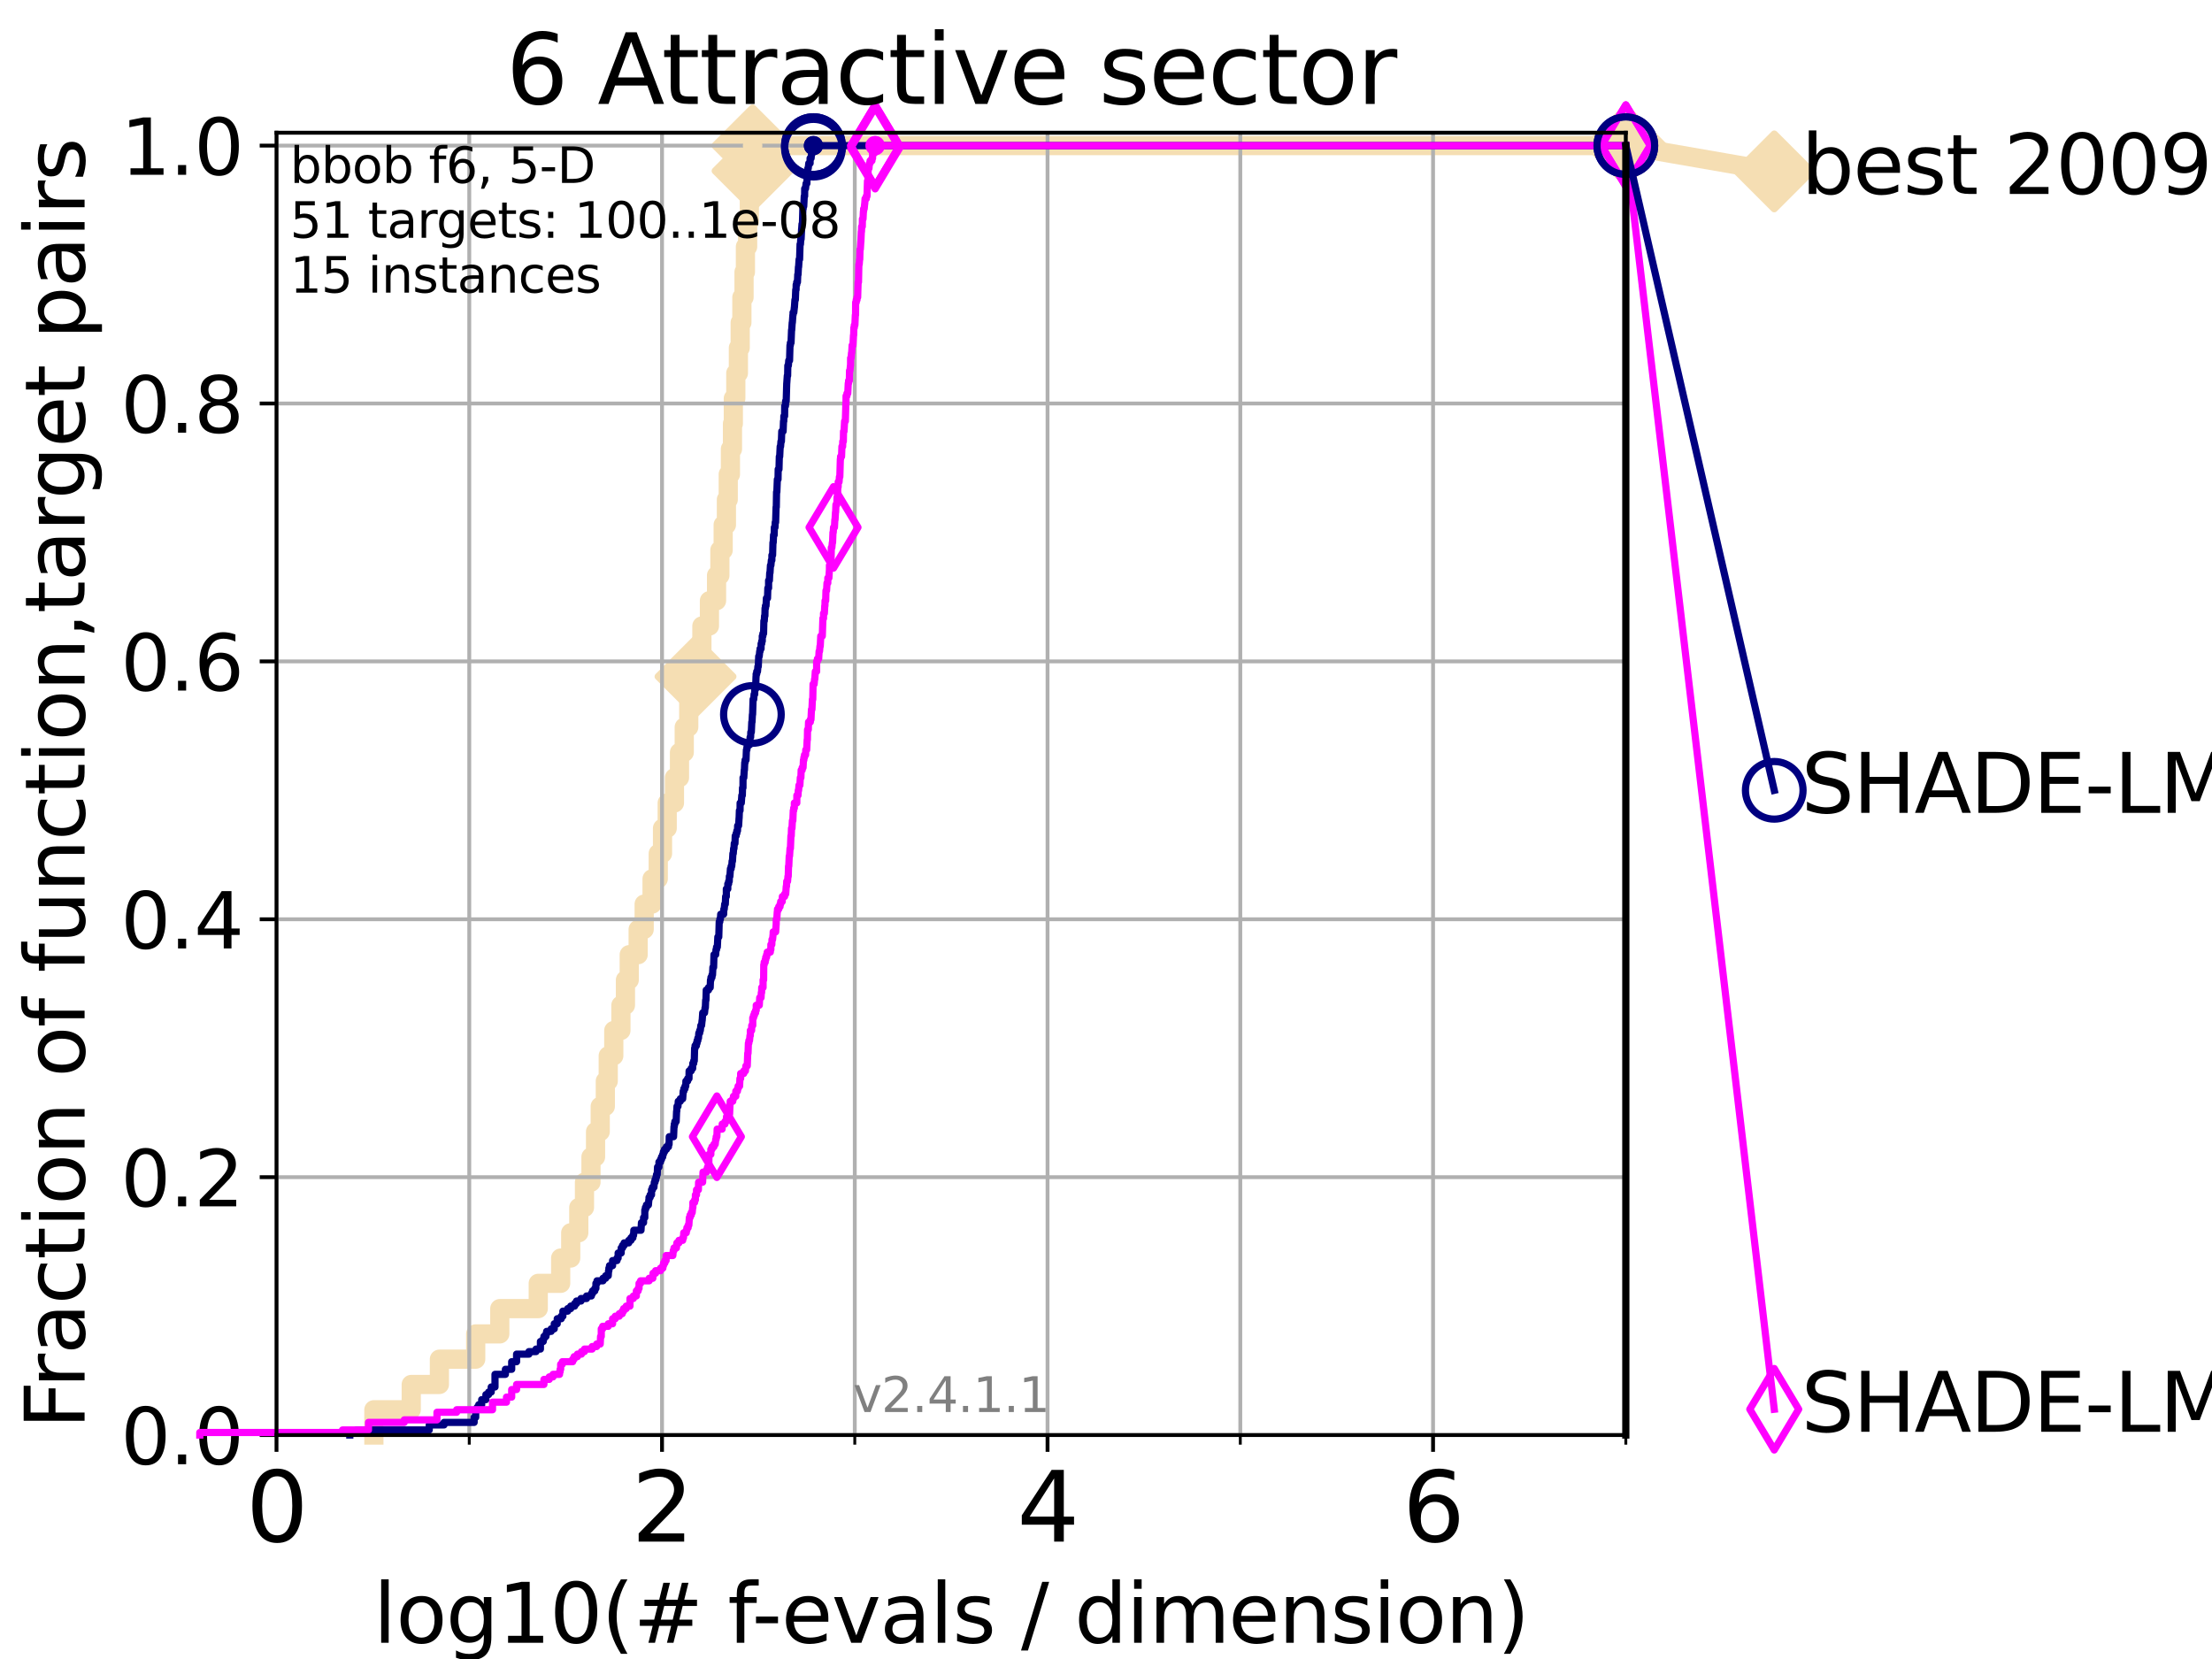 <?xml version="1.0" encoding="utf-8" standalone="no"?>
<!DOCTYPE svg PUBLIC "-//W3C//DTD SVG 1.1//EN"
  "http://www.w3.org/Graphics/SVG/1.1/DTD/svg11.dtd">
<svg height="345.6pt" version="1.1" viewBox="0 0 460.8 345.6" width="460.8pt" xmlns="http://www.w3.org/2000/svg" xmlns:xlink="http://www.w3.org/1999/xlink">
 <defs>
  <style type="text/css">*{stroke-linecap:butt;stroke-linejoin:round;}</style>
 </defs>
 <g id="figure_1">
  <g id="patch_1">
   <path d="M 0 345.6 
L 460.8 345.6 
L 460.8 0 
L 0 0 
z
" style="fill:#ffffff;"/>
  </g>
  <g id="axes_1">
   <g id="patch_2">
    <path d="M 57.6 298.944 
L 338.688 298.944 
L 338.688 27.648 
L 57.6 27.648 
z
" style="fill:#ffffff;"/>
   </g>
   <g id="line2d_1">
    <path d="M 77.885 298.944 
L 77.885 293.677 
L 85.667 293.677 
L 85.667 288.41 
L 91.535 288.41 
L 91.535 283.143 
L 99.098 283.143 
L 99.098 277.877 
L 104.115 277.877 
L 104.115 272.61 
L 112.128 272.61 
L 112.128 267.343 
L 116.798 267.343 
L 116.798 262.076 
L 118.891 262.076 
L 118.891 256.809 
L 120.572 256.809 
L 120.572 251.542 
L 121.756 251.542 
L 121.756 246.275 
L 123.111 246.275 
L 123.111 241.009 
L 124.063 241.009 
L 124.063 235.742 
L 125.038 235.742 
L 125.038 230.475 
L 126.1 230.475 
L 126.1 225.208 
L 126.707 225.208 
L 126.707 219.941 
L 127.861 219.941 
L 127.861 214.674 
L 129.348 214.674 
L 129.348 209.407 
L 130.291 209.407 
L 130.291 204.141 
L 131.082 204.141 
L 131.082 198.874 
L 132.94 198.874 
L 132.94 193.607 
L 134.193 193.607 
L 134.193 188.34 
L 135.839 188.34 
L 135.839 183.073 
L 137.126 183.073 
L 137.126 177.806 
L 138.015 177.806 
L 138.015 172.539 
L 138.993 172.539 
L 138.993 167.272 
L 140.499 167.272 
L 140.499 162.006 
L 141.549 162.006 
L 141.549 156.739 
L 142.54 156.739 
L 142.54 151.472 
L 143.477 151.472 
L 143.477 146.205 
L 143.928 146.205 
L 143.928 140.938 
L 144.889 140.938 
L 144.889 135.671 
L 146.216 135.671 
L 146.216 130.404 
L 147.789 130.404 
L 147.789 125.138 
L 149.269 125.138 
L 149.269 119.871 
L 149.964 119.871 
L 149.964 114.604 
L 150.649 114.604 
L 150.649 109.337 
L 151.325 109.337 
L 151.325 104.07 
L 151.708 104.07 
L 151.708 98.803 
L 152.161 98.803 
L 152.161 93.536 
L 152.587 93.536 
L 152.587 88.27 
L 152.767 88.27 
L 152.767 83.003 
L 153.28 83.003 
L 153.28 77.736 
L 153.82 77.736 
L 153.82 72.469 
L 154.195 72.469 
L 154.195 67.202 
L 154.547 67.202 
L 154.547 61.935 
L 154.998 61.935 
L 154.998 56.668 
L 155.284 56.668 
L 155.284 51.402 
L 155.742 51.402 
L 155.742 46.135 
L 156.102 46.135 
L 156.102 40.868 
L 156.455 40.868 
L 156.455 35.601 
L 156.777 35.601 
L 156.777 30.334 
L 338.688 30.334 
" style="fill:none;stroke:#f5deb3;stroke-linecap:square;stroke-width:4;"/>
   </g>
   <g id="line2d_2">
    <defs>
     <path d="M 0 7.778 
L 7.778 0 
L 0 -7.778 
L -7.778 0 
z
" id="mf8e8696e74" style="stroke:#f5deb3;stroke-linejoin:miter;stroke-width:1.5;"/>
    </defs>
    <g>
     <use style="fill:#f5deb3;stroke:#f5deb3;stroke-linejoin:miter;stroke-width:1.5;" x="144.889" xlink:href="#mf8e8696e74" y="140.938"/>
     <use style="fill:#f5deb3;stroke:#f5deb3;stroke-linejoin:miter;stroke-width:1.5;" x="156.777" xlink:href="#mf8e8696e74" y="35.601"/>
     <use style="fill:#f5deb3;stroke:#f5deb3;stroke-linejoin:miter;stroke-width:1.5;" x="156.777" xlink:href="#mf8e8696e74" y="30.334"/>
     <use style="fill:#f5deb3;stroke:#f5deb3;stroke-linejoin:miter;stroke-width:1.5;" x="156.777" xlink:href="#mf8e8696e74" y="30.334"/>
     <use style="fill:#f5deb3;stroke:#f5deb3;stroke-linejoin:miter;stroke-width:1.5;" x="338.688" xlink:href="#mf8e8696e74" y="30.334"/>
    </g>
   </g>
   <g id="line2d_3">
    <path style="fill:none;stroke:#f5deb3;stroke-linecap:square;stroke-width:4;"/>
    <g/>
   </g>
   <g id="line2d_4">
    <path d="M 338.688 30.334 
L 369.608 35.706 
" style="fill:none;stroke:#f5deb3;stroke-linecap:square;stroke-width:4;"/>
    <g>
     <use style="fill:#f5deb3;stroke:#f5deb3;stroke-linejoin:miter;stroke-width:1.5;" x="338.688" xlink:href="#mf8e8696e74" y="30.334"/>
     <use style="fill:#f5deb3;stroke:#f5deb3;stroke-linejoin:miter;stroke-width:1.5;" x="369.608" xlink:href="#mf8e8696e74" y="35.706"/>
    </g>
   </g>
   <g id="matplotlib.axis_1">
    <g id="xtick_1">
     <g id="line2d_5">
      <path clip-path="url(#p4aacc8739c)" d="M 57.6 298.944 
L 57.6 27.648 
" style="fill:none;stroke:#b0b0b0;stroke-linecap:square;stroke-width:0.8;"/>
     </g>
     <g id="line2d_6">
      <defs>
       <path d="M 0 0 
L 0 3.5 
" id="ma1e4c3a51d" style="stroke:#000000;stroke-width:0.8;"/>
      </defs>
      <g>
       <use style="stroke:#000000;stroke-width:0.8;" x="57.6" xlink:href="#ma1e4c3a51d" y="298.944"/>
      </g>
     </g>
     <g id="text_1">
      <!-- 0 -->
      <g transform="translate(51.237 321.141)scale(0.2 -0.2)">
       <defs>
        <path d="M 2034 4250 
Q 1547 4250 1301 3770 
Q 1056 3291 1056 2328 
Q 1056 1369 1301 889 
Q 1547 409 2034 409 
Q 2525 409 2770 889 
Q 3016 1369 3016 2328 
Q 3016 3291 2770 3770 
Q 2525 4250 2034 4250 
z
M 2034 4750 
Q 2819 4750 3233 4129 
Q 3647 3509 3647 2328 
Q 3647 1150 3233 529 
Q 2819 -91 2034 -91 
Q 1250 -91 836 529 
Q 422 1150 422 2328 
Q 422 3509 836 4129 
Q 1250 4750 2034 4750 
z
" id="DejaVuSans-30" transform="scale(0.016)"/>
       </defs>
       <use xlink:href="#DejaVuSans-30"/>
      </g>
     </g>
    </g>
    <g id="xtick_2">
     <g id="line2d_7">
      <path clip-path="url(#p4aacc8739c)" d="M 137.911 298.944 
L 137.911 27.648 
" style="fill:none;stroke:#b0b0b0;stroke-linecap:square;stroke-width:0.8;"/>
     </g>
     <g id="line2d_8">
      <g>
       <use style="stroke:#000000;stroke-width:0.8;" x="137.911" xlink:href="#ma1e4c3a51d" y="298.944"/>
      </g>
     </g>
     <g id="text_2">
      <!-- 2 -->
      <g transform="translate(131.548 321.141)scale(0.2 -0.2)">
       <defs>
        <path d="M 1228 531 
L 3431 531 
L 3431 0 
L 469 0 
L 469 531 
Q 828 903 1448 1529 
Q 2069 2156 2228 2338 
Q 2531 2678 2651 2914 
Q 2772 3150 2772 3378 
Q 2772 3750 2511 3984 
Q 2250 4219 1831 4219 
Q 1534 4219 1204 4116 
Q 875 4013 500 3803 
L 500 4441 
Q 881 4594 1212 4672 
Q 1544 4750 1819 4750 
Q 2544 4750 2975 4387 
Q 3406 4025 3406 3419 
Q 3406 3131 3298 2873 
Q 3191 2616 2906 2266 
Q 2828 2175 2409 1742 
Q 1991 1309 1228 531 
z
" id="DejaVuSans-32" transform="scale(0.016)"/>
       </defs>
       <use xlink:href="#DejaVuSans-32"/>
      </g>
     </g>
    </g>
    <g id="xtick_3">
     <g id="line2d_9">
      <path clip-path="url(#p4aacc8739c)" d="M 218.222 298.944 
L 218.222 27.648 
" style="fill:none;stroke:#b0b0b0;stroke-linecap:square;stroke-width:0.8;"/>
     </g>
     <g id="line2d_10">
      <g>
       <use style="stroke:#000000;stroke-width:0.8;" x="218.222" xlink:href="#ma1e4c3a51d" y="298.944"/>
      </g>
     </g>
     <g id="text_3">
      <!-- 4 -->
      <g transform="translate(211.859 321.141)scale(0.2 -0.2)">
       <defs>
        <path d="M 2419 4116 
L 825 1625 
L 2419 1625 
L 2419 4116 
z
M 2253 4666 
L 3047 4666 
L 3047 1625 
L 3713 1625 
L 3713 1100 
L 3047 1100 
L 3047 0 
L 2419 0 
L 2419 1100 
L 313 1100 
L 313 1709 
L 2253 4666 
z
" id="DejaVuSans-34" transform="scale(0.016)"/>
       </defs>
       <use xlink:href="#DejaVuSans-34"/>
      </g>
     </g>
    </g>
    <g id="xtick_4">
     <g id="line2d_11">
      <path clip-path="url(#p4aacc8739c)" d="M 298.533 298.944 
L 298.533 27.648 
" style="fill:none;stroke:#b0b0b0;stroke-linecap:square;stroke-width:0.8;"/>
     </g>
     <g id="line2d_12">
      <g>
       <use style="stroke:#000000;stroke-width:0.8;" x="298.533" xlink:href="#ma1e4c3a51d" y="298.944"/>
      </g>
     </g>
     <g id="text_4">
      <!-- 6 -->
      <g transform="translate(292.17 321.141)scale(0.2 -0.2)">
       <defs>
        <path d="M 2113 2584 
Q 1688 2584 1439 2293 
Q 1191 2003 1191 1497 
Q 1191 994 1439 701 
Q 1688 409 2113 409 
Q 2538 409 2786 701 
Q 3034 994 3034 1497 
Q 3034 2003 2786 2293 
Q 2538 2584 2113 2584 
z
M 3366 4563 
L 3366 3988 
Q 3128 4100 2886 4159 
Q 2644 4219 2406 4219 
Q 1781 4219 1451 3797 
Q 1122 3375 1075 2522 
Q 1259 2794 1537 2939 
Q 1816 3084 2150 3084 
Q 2853 3084 3261 2657 
Q 3669 2231 3669 1497 
Q 3669 778 3244 343 
Q 2819 -91 2113 -91 
Q 1303 -91 875 529 
Q 447 1150 447 2328 
Q 447 3434 972 4092 
Q 1497 4750 2381 4750 
Q 2619 4750 2861 4703 
Q 3103 4656 3366 4563 
z
" id="DejaVuSans-36" transform="scale(0.016)"/>
       </defs>
       <use xlink:href="#DejaVuSans-36"/>
      </g>
     </g>
    </g>
    <g id="xtick_5">
     <g id="line2d_13">
      <path clip-path="url(#p4aacc8739c)" d="M 97.755 298.944 
L 97.755 27.648 
" style="fill:none;stroke:#b0b0b0;stroke-linecap:square;stroke-width:0.8;"/>
     </g>
     <g id="line2d_14">
      <defs>
       <path d="M 0 0 
L 0 2 
" id="m7f1eb8bcf7" style="stroke:#000000;stroke-width:0.6;"/>
      </defs>
      <g>
       <use style="stroke:#000000;stroke-width:0.6;" x="97.755" xlink:href="#m7f1eb8bcf7" y="298.944"/>
      </g>
     </g>
    </g>
    <g id="xtick_6">
     <g id="line2d_15">
      <path clip-path="url(#p4aacc8739c)" d="M 178.066 298.944 
L 178.066 27.648 
" style="fill:none;stroke:#b0b0b0;stroke-linecap:square;stroke-width:0.8;"/>
     </g>
     <g id="line2d_16">
      <g>
       <use style="stroke:#000000;stroke-width:0.6;" x="178.066" xlink:href="#m7f1eb8bcf7" y="298.944"/>
      </g>
     </g>
    </g>
    <g id="xtick_7">
     <g id="line2d_17">
      <path clip-path="url(#p4aacc8739c)" d="M 258.377 298.944 
L 258.377 27.648 
" style="fill:none;stroke:#b0b0b0;stroke-linecap:square;stroke-width:0.8;"/>
     </g>
     <g id="line2d_18">
      <g>
       <use style="stroke:#000000;stroke-width:0.6;" x="258.377" xlink:href="#m7f1eb8bcf7" y="298.944"/>
      </g>
     </g>
    </g>
    <g id="xtick_8">
     <g id="line2d_19">
      <path clip-path="url(#p4aacc8739c)" d="M 338.688 298.944 
L 338.688 27.648 
" style="fill:none;stroke:#b0b0b0;stroke-linecap:square;stroke-width:0.8;"/>
     </g>
     <g id="line2d_20">
      <g>
       <use style="stroke:#000000;stroke-width:0.6;" x="338.688" xlink:href="#m7f1eb8bcf7" y="298.944"/>
      </g>
     </g>
    </g>
    <g id="text_5">
     <!-- log10(# f-evals / dimension) -->
     <g transform="translate(77.764 342.218)scale(0.17 -0.17)">
      <defs>
       <path d="M 603 4863 
L 1178 4863 
L 1178 0 
L 603 0 
L 603 4863 
z
" id="DejaVuSans-6c" transform="scale(0.016)"/>
       <path d="M 1959 3097 
Q 1497 3097 1228 2736 
Q 959 2375 959 1747 
Q 959 1119 1226 758 
Q 1494 397 1959 397 
Q 2419 397 2687 759 
Q 2956 1122 2956 1747 
Q 2956 2369 2687 2733 
Q 2419 3097 1959 3097 
z
M 1959 3584 
Q 2709 3584 3137 3096 
Q 3566 2609 3566 1747 
Q 3566 888 3137 398 
Q 2709 -91 1959 -91 
Q 1206 -91 779 398 
Q 353 888 353 1747 
Q 353 2609 779 3096 
Q 1206 3584 1959 3584 
z
" id="DejaVuSans-6f" transform="scale(0.016)"/>
       <path d="M 2906 1791 
Q 2906 2416 2648 2759 
Q 2391 3103 1925 3103 
Q 1463 3103 1205 2759 
Q 947 2416 947 1791 
Q 947 1169 1205 825 
Q 1463 481 1925 481 
Q 2391 481 2648 825 
Q 2906 1169 2906 1791 
z
M 3481 434 
Q 3481 -459 3084 -895 
Q 2688 -1331 1869 -1331 
Q 1566 -1331 1297 -1286 
Q 1028 -1241 775 -1147 
L 775 -588 
Q 1028 -725 1275 -790 
Q 1522 -856 1778 -856 
Q 2344 -856 2625 -561 
Q 2906 -266 2906 331 
L 2906 616 
Q 2728 306 2450 153 
Q 2172 0 1784 0 
Q 1141 0 747 490 
Q 353 981 353 1791 
Q 353 2603 747 3093 
Q 1141 3584 1784 3584 
Q 2172 3584 2450 3431 
Q 2728 3278 2906 2969 
L 2906 3500 
L 3481 3500 
L 3481 434 
z
" id="DejaVuSans-67" transform="scale(0.016)"/>
       <path d="M 794 531 
L 1825 531 
L 1825 4091 
L 703 3866 
L 703 4441 
L 1819 4666 
L 2450 4666 
L 2450 531 
L 3481 531 
L 3481 0 
L 794 0 
L 794 531 
z
" id="DejaVuSans-31" transform="scale(0.016)"/>
       <path d="M 1984 4856 
Q 1566 4138 1362 3434 
Q 1159 2731 1159 2009 
Q 1159 1288 1364 580 
Q 1569 -128 1984 -844 
L 1484 -844 
Q 1016 -109 783 600 
Q 550 1309 550 2009 
Q 550 2706 781 3412 
Q 1013 4119 1484 4856 
L 1984 4856 
z
" id="DejaVuSans-28" transform="scale(0.016)"/>
       <path d="M 3272 2816 
L 2363 2816 
L 2100 1772 
L 3016 1772 
L 3272 2816 
z
M 2803 4594 
L 2478 3297 
L 3391 3297 
L 3719 4594 
L 4219 4594 
L 3897 3297 
L 4872 3297 
L 4872 2816 
L 3775 2816 
L 3519 1772 
L 4513 1772 
L 4513 1294 
L 3397 1294 
L 3072 0 
L 2572 0 
L 2894 1294 
L 1978 1294 
L 1656 0 
L 1153 0 
L 1478 1294 
L 494 1294 
L 494 1772 
L 1594 1772 
L 1856 2816 
L 850 2816 
L 850 3297 
L 1978 3297 
L 2297 4594 
L 2803 4594 
z
" id="DejaVuSans-23" transform="scale(0.016)"/>
       <path id="DejaVuSans-20" transform="scale(0.016)"/>
       <path d="M 2375 4863 
L 2375 4384 
L 1825 4384 
Q 1516 4384 1395 4259 
Q 1275 4134 1275 3809 
L 1275 3500 
L 2222 3500 
L 2222 3053 
L 1275 3053 
L 1275 0 
L 697 0 
L 697 3053 
L 147 3053 
L 147 3500 
L 697 3500 
L 697 3744 
Q 697 4328 969 4595 
Q 1241 4863 1831 4863 
L 2375 4863 
z
" id="DejaVuSans-66" transform="scale(0.016)"/>
       <path d="M 313 2009 
L 1997 2009 
L 1997 1497 
L 313 1497 
L 313 2009 
z
" id="DejaVuSans-2d" transform="scale(0.016)"/>
       <path d="M 3597 1894 
L 3597 1613 
L 953 1613 
Q 991 1019 1311 708 
Q 1631 397 2203 397 
Q 2534 397 2845 478 
Q 3156 559 3463 722 
L 3463 178 
Q 3153 47 2828 -22 
Q 2503 -91 2169 -91 
Q 1331 -91 842 396 
Q 353 884 353 1716 
Q 353 2575 817 3079 
Q 1281 3584 2069 3584 
Q 2775 3584 3186 3129 
Q 3597 2675 3597 1894 
z
M 3022 2063 
Q 3016 2534 2758 2815 
Q 2500 3097 2075 3097 
Q 1594 3097 1305 2825 
Q 1016 2553 972 2059 
L 3022 2063 
z
" id="DejaVuSans-65" transform="scale(0.016)"/>
       <path d="M 191 3500 
L 800 3500 
L 1894 563 
L 2988 3500 
L 3597 3500 
L 2284 0 
L 1503 0 
L 191 3500 
z
" id="DejaVuSans-76" transform="scale(0.016)"/>
       <path d="M 2194 1759 
Q 1497 1759 1228 1600 
Q 959 1441 959 1056 
Q 959 750 1161 570 
Q 1363 391 1709 391 
Q 2188 391 2477 730 
Q 2766 1069 2766 1631 
L 2766 1759 
L 2194 1759 
z
M 3341 1997 
L 3341 0 
L 2766 0 
L 2766 531 
Q 2569 213 2275 61 
Q 1981 -91 1556 -91 
Q 1019 -91 701 211 
Q 384 513 384 1019 
Q 384 1609 779 1909 
Q 1175 2209 1959 2209 
L 2766 2209 
L 2766 2266 
Q 2766 2663 2505 2880 
Q 2244 3097 1772 3097 
Q 1472 3097 1187 3025 
Q 903 2953 641 2809 
L 641 3341 
Q 956 3463 1253 3523 
Q 1550 3584 1831 3584 
Q 2591 3584 2966 3190 
Q 3341 2797 3341 1997 
z
" id="DejaVuSans-61" transform="scale(0.016)"/>
       <path d="M 2834 3397 
L 2834 2853 
Q 2591 2978 2328 3040 
Q 2066 3103 1784 3103 
Q 1356 3103 1142 2972 
Q 928 2841 928 2578 
Q 928 2378 1081 2264 
Q 1234 2150 1697 2047 
L 1894 2003 
Q 2506 1872 2764 1633 
Q 3022 1394 3022 966 
Q 3022 478 2636 193 
Q 2250 -91 1575 -91 
Q 1294 -91 989 -36 
Q 684 19 347 128 
L 347 722 
Q 666 556 975 473 
Q 1284 391 1588 391 
Q 1994 391 2212 530 
Q 2431 669 2431 922 
Q 2431 1156 2273 1281 
Q 2116 1406 1581 1522 
L 1381 1569 
Q 847 1681 609 1914 
Q 372 2147 372 2553 
Q 372 3047 722 3315 
Q 1072 3584 1716 3584 
Q 2034 3584 2315 3537 
Q 2597 3491 2834 3397 
z
" id="DejaVuSans-73" transform="scale(0.016)"/>
       <path d="M 1625 4666 
L 2156 4666 
L 531 -594 
L 0 -594 
L 1625 4666 
z
" id="DejaVuSans-2f" transform="scale(0.016)"/>
       <path d="M 2906 2969 
L 2906 4863 
L 3481 4863 
L 3481 0 
L 2906 0 
L 2906 525 
Q 2725 213 2448 61 
Q 2172 -91 1784 -91 
Q 1150 -91 751 415 
Q 353 922 353 1747 
Q 353 2572 751 3078 
Q 1150 3584 1784 3584 
Q 2172 3584 2448 3432 
Q 2725 3281 2906 2969 
z
M 947 1747 
Q 947 1113 1208 752 
Q 1469 391 1925 391 
Q 2381 391 2643 752 
Q 2906 1113 2906 1747 
Q 2906 2381 2643 2742 
Q 2381 3103 1925 3103 
Q 1469 3103 1208 2742 
Q 947 2381 947 1747 
z
" id="DejaVuSans-64" transform="scale(0.016)"/>
       <path d="M 603 3500 
L 1178 3500 
L 1178 0 
L 603 0 
L 603 3500 
z
M 603 4863 
L 1178 4863 
L 1178 4134 
L 603 4134 
L 603 4863 
z
" id="DejaVuSans-69" transform="scale(0.016)"/>
       <path d="M 3328 2828 
Q 3544 3216 3844 3400 
Q 4144 3584 4550 3584 
Q 5097 3584 5394 3201 
Q 5691 2819 5691 2113 
L 5691 0 
L 5113 0 
L 5113 2094 
Q 5113 2597 4934 2840 
Q 4756 3084 4391 3084 
Q 3944 3084 3684 2787 
Q 3425 2491 3425 1978 
L 3425 0 
L 2847 0 
L 2847 2094 
Q 2847 2600 2669 2842 
Q 2491 3084 2119 3084 
Q 1678 3084 1418 2786 
Q 1159 2488 1159 1978 
L 1159 0 
L 581 0 
L 581 3500 
L 1159 3500 
L 1159 2956 
Q 1356 3278 1631 3431 
Q 1906 3584 2284 3584 
Q 2666 3584 2933 3390 
Q 3200 3197 3328 2828 
z
" id="DejaVuSans-6d" transform="scale(0.016)"/>
       <path d="M 3513 2113 
L 3513 0 
L 2938 0 
L 2938 2094 
Q 2938 2591 2744 2837 
Q 2550 3084 2163 3084 
Q 1697 3084 1428 2787 
Q 1159 2491 1159 1978 
L 1159 0 
L 581 0 
L 581 3500 
L 1159 3500 
L 1159 2956 
Q 1366 3272 1645 3428 
Q 1925 3584 2291 3584 
Q 2894 3584 3203 3211 
Q 3513 2838 3513 2113 
z
" id="DejaVuSans-6e" transform="scale(0.016)"/>
       <path d="M 513 4856 
L 1013 4856 
Q 1481 4119 1714 3412 
Q 1947 2706 1947 2009 
Q 1947 1309 1714 600 
Q 1481 -109 1013 -844 
L 513 -844 
Q 928 -128 1133 580 
Q 1338 1288 1338 2009 
Q 1338 2731 1133 3434 
Q 928 4138 513 4856 
z
" id="DejaVuSans-29" transform="scale(0.016)"/>
      </defs>
      <use xlink:href="#DejaVuSans-6c"/>
      <use x="27.783" xlink:href="#DejaVuSans-6f"/>
      <use x="88.965" xlink:href="#DejaVuSans-67"/>
      <use x="152.441" xlink:href="#DejaVuSans-31"/>
      <use x="216.064" xlink:href="#DejaVuSans-30"/>
      <use x="279.688" xlink:href="#DejaVuSans-28"/>
      <use x="318.701" xlink:href="#DejaVuSans-23"/>
      <use x="402.49" xlink:href="#DejaVuSans-20"/>
      <use x="434.277" xlink:href="#DejaVuSans-66"/>
      <use x="463.982" xlink:href="#DejaVuSans-2d"/>
      <use x="500.066" xlink:href="#DejaVuSans-65"/>
      <use x="561.59" xlink:href="#DejaVuSans-76"/>
      <use x="620.77" xlink:href="#DejaVuSans-61"/>
      <use x="682.049" xlink:href="#DejaVuSans-6c"/>
      <use x="709.832" xlink:href="#DejaVuSans-73"/>
      <use x="761.932" xlink:href="#DejaVuSans-20"/>
      <use x="793.719" xlink:href="#DejaVuSans-2f"/>
      <use x="827.41" xlink:href="#DejaVuSans-20"/>
      <use x="859.197" xlink:href="#DejaVuSans-64"/>
      <use x="922.674" xlink:href="#DejaVuSans-69"/>
      <use x="950.457" xlink:href="#DejaVuSans-6d"/>
      <use x="1047.869" xlink:href="#DejaVuSans-65"/>
      <use x="1109.393" xlink:href="#DejaVuSans-6e"/>
      <use x="1172.771" xlink:href="#DejaVuSans-73"/>
      <use x="1224.871" xlink:href="#DejaVuSans-69"/>
      <use x="1252.654" xlink:href="#DejaVuSans-6f"/>
      <use x="1313.836" xlink:href="#DejaVuSans-6e"/>
      <use x="1377.215" xlink:href="#DejaVuSans-29"/>
     </g>
    </g>
   </g>
   <g id="matplotlib.axis_2">
    <g id="ytick_1">
     <g id="line2d_21">
      <path clip-path="url(#p4aacc8739c)" d="M 57.6 298.944 
L 338.688 298.944 
" style="fill:none;stroke:#b0b0b0;stroke-linecap:square;stroke-width:0.8;"/>
     </g>
     <g id="line2d_22">
      <defs>
       <path d="M 0 0 
L -3.5 0 
" id="m699e5950e1" style="stroke:#000000;stroke-width:0.8;"/>
      </defs>
      <g>
       <use style="stroke:#000000;stroke-width:0.8;" x="57.6" xlink:href="#m699e5950e1" y="298.944"/>
      </g>
     </g>
     <g id="text_6">
      <!-- 0.0 -->
      <g transform="translate(25.155 305.023)scale(0.16 -0.16)">
       <defs>
        <path d="M 684 794 
L 1344 794 
L 1344 0 
L 684 0 
L 684 794 
z
" id="DejaVuSans-2e" transform="scale(0.016)"/>
       </defs>
       <use xlink:href="#DejaVuSans-30"/>
       <use x="63.623" xlink:href="#DejaVuSans-2e"/>
       <use x="95.41" xlink:href="#DejaVuSans-30"/>
      </g>
     </g>
    </g>
    <g id="ytick_2">
     <g id="line2d_23">
      <path clip-path="url(#p4aacc8739c)" d="M 57.6 245.222 
L 338.688 245.222 
" style="fill:none;stroke:#b0b0b0;stroke-linecap:square;stroke-width:0.8;"/>
     </g>
     <g id="line2d_24">
      <g>
       <use style="stroke:#000000;stroke-width:0.8;" x="57.6" xlink:href="#m699e5950e1" y="245.222"/>
      </g>
     </g>
     <g id="text_7">
      <!-- 0.2 -->
      <g transform="translate(25.155 251.301)scale(0.16 -0.16)">
       <use xlink:href="#DejaVuSans-30"/>
       <use x="63.623" xlink:href="#DejaVuSans-2e"/>
       <use x="95.41" xlink:href="#DejaVuSans-32"/>
      </g>
     </g>
    </g>
    <g id="ytick_3">
     <g id="line2d_25">
      <path clip-path="url(#p4aacc8739c)" d="M 57.6 191.5 
L 338.688 191.5 
" style="fill:none;stroke:#b0b0b0;stroke-linecap:square;stroke-width:0.8;"/>
     </g>
     <g id="line2d_26">
      <g>
       <use style="stroke:#000000;stroke-width:0.8;" x="57.6" xlink:href="#m699e5950e1" y="191.5"/>
      </g>
     </g>
     <g id="text_8">
      <!-- 0.4 -->
      <g transform="translate(25.155 197.579)scale(0.16 -0.16)">
       <use xlink:href="#DejaVuSans-30"/>
       <use x="63.623" xlink:href="#DejaVuSans-2e"/>
       <use x="95.41" xlink:href="#DejaVuSans-34"/>
      </g>
     </g>
    </g>
    <g id="ytick_4">
     <g id="line2d_27">
      <path clip-path="url(#p4aacc8739c)" d="M 57.6 137.778 
L 338.688 137.778 
" style="fill:none;stroke:#b0b0b0;stroke-linecap:square;stroke-width:0.8;"/>
     </g>
     <g id="line2d_28">
      <g>
       <use style="stroke:#000000;stroke-width:0.8;" x="57.6" xlink:href="#m699e5950e1" y="137.778"/>
      </g>
     </g>
     <g id="text_9">
      <!-- 0.6 -->
      <g transform="translate(25.155 143.857)scale(0.16 -0.16)">
       <use xlink:href="#DejaVuSans-30"/>
       <use x="63.623" xlink:href="#DejaVuSans-2e"/>
       <use x="95.41" xlink:href="#DejaVuSans-36"/>
      </g>
     </g>
    </g>
    <g id="ytick_5">
     <g id="line2d_29">
      <path clip-path="url(#p4aacc8739c)" d="M 57.6 84.056 
L 338.688 84.056 
" style="fill:none;stroke:#b0b0b0;stroke-linecap:square;stroke-width:0.8;"/>
     </g>
     <g id="line2d_30">
      <g>
       <use style="stroke:#000000;stroke-width:0.8;" x="57.6" xlink:href="#m699e5950e1" y="84.056"/>
      </g>
     </g>
     <g id="text_10">
      <!-- 0.8 -->
      <g transform="translate(25.155 90.135)scale(0.16 -0.16)">
       <defs>
        <path d="M 2034 2216 
Q 1584 2216 1326 1975 
Q 1069 1734 1069 1313 
Q 1069 891 1326 650 
Q 1584 409 2034 409 
Q 2484 409 2743 651 
Q 3003 894 3003 1313 
Q 3003 1734 2745 1975 
Q 2488 2216 2034 2216 
z
M 1403 2484 
Q 997 2584 770 2862 
Q 544 3141 544 3541 
Q 544 4100 942 4425 
Q 1341 4750 2034 4750 
Q 2731 4750 3128 4425 
Q 3525 4100 3525 3541 
Q 3525 3141 3298 2862 
Q 3072 2584 2669 2484 
Q 3125 2378 3379 2068 
Q 3634 1759 3634 1313 
Q 3634 634 3220 271 
Q 2806 -91 2034 -91 
Q 1263 -91 848 271 
Q 434 634 434 1313 
Q 434 1759 690 2068 
Q 947 2378 1403 2484 
z
M 1172 3481 
Q 1172 3119 1398 2916 
Q 1625 2713 2034 2713 
Q 2441 2713 2670 2916 
Q 2900 3119 2900 3481 
Q 2900 3844 2670 4047 
Q 2441 4250 2034 4250 
Q 1625 4250 1398 4047 
Q 1172 3844 1172 3481 
z
" id="DejaVuSans-38" transform="scale(0.016)"/>
       </defs>
       <use xlink:href="#DejaVuSans-30"/>
       <use x="63.623" xlink:href="#DejaVuSans-2e"/>
       <use x="95.41" xlink:href="#DejaVuSans-38"/>
      </g>
     </g>
    </g>
    <g id="ytick_6">
     <g id="line2d_31">
      <path clip-path="url(#p4aacc8739c)" d="M 57.6 30.334 
L 338.688 30.334 
" style="fill:none;stroke:#b0b0b0;stroke-linecap:square;stroke-width:0.8;"/>
     </g>
     <g id="line2d_32">
      <g>
       <use style="stroke:#000000;stroke-width:0.8;" x="57.6" xlink:href="#m699e5950e1" y="30.334"/>
      </g>
     </g>
     <g id="text_11">
      <!-- 1.0 -->
      <g transform="translate(25.155 36.413)scale(0.16 -0.16)">
       <use xlink:href="#DejaVuSans-31"/>
       <use x="63.623" xlink:href="#DejaVuSans-2e"/>
       <use x="95.41" xlink:href="#DejaVuSans-30"/>
      </g>
     </g>
    </g>
    <g id="text_12">
     <!-- Fraction of function,target pairs -->
     <g transform="translate(17.62 297.681)rotate(-90)scale(0.17 -0.17)">
      <defs>
       <path d="M 628 4666 
L 3309 4666 
L 3309 4134 
L 1259 4134 
L 1259 2759 
L 3109 2759 
L 3109 2228 
L 1259 2228 
L 1259 0 
L 628 0 
L 628 4666 
z
" id="DejaVuSans-46" transform="scale(0.016)"/>
       <path d="M 2631 2963 
Q 2534 3019 2420 3045 
Q 2306 3072 2169 3072 
Q 1681 3072 1420 2755 
Q 1159 2438 1159 1844 
L 1159 0 
L 581 0 
L 581 3500 
L 1159 3500 
L 1159 2956 
Q 1341 3275 1631 3429 
Q 1922 3584 2338 3584 
Q 2397 3584 2469 3576 
Q 2541 3569 2628 3553 
L 2631 2963 
z
" id="DejaVuSans-72" transform="scale(0.016)"/>
       <path d="M 3122 3366 
L 3122 2828 
Q 2878 2963 2633 3030 
Q 2388 3097 2138 3097 
Q 1578 3097 1268 2742 
Q 959 2388 959 1747 
Q 959 1106 1268 751 
Q 1578 397 2138 397 
Q 2388 397 2633 464 
Q 2878 531 3122 666 
L 3122 134 
Q 2881 22 2623 -34 
Q 2366 -91 2075 -91 
Q 1284 -91 818 406 
Q 353 903 353 1747 
Q 353 2603 823 3093 
Q 1294 3584 2113 3584 
Q 2378 3584 2631 3529 
Q 2884 3475 3122 3366 
z
" id="DejaVuSans-63" transform="scale(0.016)"/>
       <path d="M 1172 4494 
L 1172 3500 
L 2356 3500 
L 2356 3053 
L 1172 3053 
L 1172 1153 
Q 1172 725 1289 603 
Q 1406 481 1766 481 
L 2356 481 
L 2356 0 
L 1766 0 
Q 1100 0 847 248 
Q 594 497 594 1153 
L 594 3053 
L 172 3053 
L 172 3500 
L 594 3500 
L 594 4494 
L 1172 4494 
z
" id="DejaVuSans-74" transform="scale(0.016)"/>
       <path d="M 544 1381 
L 544 3500 
L 1119 3500 
L 1119 1403 
Q 1119 906 1312 657 
Q 1506 409 1894 409 
Q 2359 409 2629 706 
Q 2900 1003 2900 1516 
L 2900 3500 
L 3475 3500 
L 3475 0 
L 2900 0 
L 2900 538 
Q 2691 219 2414 64 
Q 2138 -91 1772 -91 
Q 1169 -91 856 284 
Q 544 659 544 1381 
z
M 1991 3584 
L 1991 3584 
z
" id="DejaVuSans-75" transform="scale(0.016)"/>
       <path d="M 750 794 
L 1409 794 
L 1409 256 
L 897 -744 
L 494 -744 
L 750 256 
L 750 794 
z
" id="DejaVuSans-2c" transform="scale(0.016)"/>
       <path d="M 1159 525 
L 1159 -1331 
L 581 -1331 
L 581 3500 
L 1159 3500 
L 1159 2969 
Q 1341 3281 1617 3432 
Q 1894 3584 2278 3584 
Q 2916 3584 3314 3078 
Q 3713 2572 3713 1747 
Q 3713 922 3314 415 
Q 2916 -91 2278 -91 
Q 1894 -91 1617 61 
Q 1341 213 1159 525 
z
M 3116 1747 
Q 3116 2381 2855 2742 
Q 2594 3103 2138 3103 
Q 1681 3103 1420 2742 
Q 1159 2381 1159 1747 
Q 1159 1113 1420 752 
Q 1681 391 2138 391 
Q 2594 391 2855 752 
Q 3116 1113 3116 1747 
z
" id="DejaVuSans-70" transform="scale(0.016)"/>
      </defs>
      <use xlink:href="#DejaVuSans-46"/>
      <use x="50.27" xlink:href="#DejaVuSans-72"/>
      <use x="91.383" xlink:href="#DejaVuSans-61"/>
      <use x="152.662" xlink:href="#DejaVuSans-63"/>
      <use x="207.643" xlink:href="#DejaVuSans-74"/>
      <use x="246.852" xlink:href="#DejaVuSans-69"/>
      <use x="274.635" xlink:href="#DejaVuSans-6f"/>
      <use x="335.816" xlink:href="#DejaVuSans-6e"/>
      <use x="399.195" xlink:href="#DejaVuSans-20"/>
      <use x="430.982" xlink:href="#DejaVuSans-6f"/>
      <use x="492.164" xlink:href="#DejaVuSans-66"/>
      <use x="527.369" xlink:href="#DejaVuSans-20"/>
      <use x="559.156" xlink:href="#DejaVuSans-66"/>
      <use x="594.361" xlink:href="#DejaVuSans-75"/>
      <use x="657.74" xlink:href="#DejaVuSans-6e"/>
      <use x="721.119" xlink:href="#DejaVuSans-63"/>
      <use x="776.1" xlink:href="#DejaVuSans-74"/>
      <use x="815.309" xlink:href="#DejaVuSans-69"/>
      <use x="843.092" xlink:href="#DejaVuSans-6f"/>
      <use x="904.273" xlink:href="#DejaVuSans-6e"/>
      <use x="967.652" xlink:href="#DejaVuSans-2c"/>
      <use x="999.439" xlink:href="#DejaVuSans-74"/>
      <use x="1038.648" xlink:href="#DejaVuSans-61"/>
      <use x="1099.928" xlink:href="#DejaVuSans-72"/>
      <use x="1139.291" xlink:href="#DejaVuSans-67"/>
      <use x="1202.768" xlink:href="#DejaVuSans-65"/>
      <use x="1264.291" xlink:href="#DejaVuSans-74"/>
      <use x="1303.5" xlink:href="#DejaVuSans-20"/>
      <use x="1335.287" xlink:href="#DejaVuSans-70"/>
      <use x="1398.764" xlink:href="#DejaVuSans-61"/>
      <use x="1460.043" xlink:href="#DejaVuSans-69"/>
      <use x="1487.826" xlink:href="#DejaVuSans-72"/>
      <use x="1528.939" xlink:href="#DejaVuSans-73"/>
     </g>
    </g>
   </g>
   <g id="line2d_33">
    <defs>
     <path d="M 0 1.5 
C 0.398 1.5 0.779 1.342 1.061 1.061 
C 1.342 0.779 1.5 0.398 1.5 0 
C 1.5 -0.398 1.342 -0.779 1.061 -1.061 
C 0.779 -1.342 0.398 -1.5 0 -1.5 
C -0.398 -1.5 -0.779 -1.342 -1.061 -1.061 
C -1.342 -0.779 -1.5 -0.398 -1.5 0 
C -1.5 0.398 -1.342 0.779 -1.061 1.061 
C -0.779 1.342 -0.398 1.5 0 1.5 
z
" id="m24cdf45812" style="stroke:#f5deb3;"/>
    </defs>
    <g>
     <use style="fill:#f5deb3;stroke:#f5deb3;" x="156.777" xlink:href="#m24cdf45812" y="30.334"/>
     <use style="fill:#f5deb3;stroke:#f5deb3;" x="156.777" xlink:href="#m24cdf45812" y="30.334"/>
    </g>
   </g>
   <g id="line2d_34">
    <defs>
     <path d="M 0 1.5 
C 0.398 1.5 0.779 1.342 1.061 1.061 
C 1.342 0.779 1.5 0.398 1.5 0 
C 1.5 -0.398 1.342 -0.779 1.061 -1.061 
C 0.779 -1.342 0.398 -1.5 0 -1.5 
C -0.398 -1.5 -0.779 -1.342 -1.061 -1.061 
C -1.342 -0.779 -1.5 -0.398 -1.5 0 
C -1.5 0.398 -1.342 0.779 -1.061 1.061 
C -0.779 1.342 -0.398 1.5 0 1.5 
z
" id="mcdbc507c46" style="stroke:#000080;"/>
    </defs>
    <g>
     <use style="fill:#000080;stroke:#000080;" x="169.452" xlink:href="#mcdbc507c46" y="30.334"/>
     <use style="fill:#000080;stroke:#000080;" x="169.452" xlink:href="#mcdbc507c46" y="30.334"/>
    </g>
   </g>
   <g id="line2d_35">
    <path d="M 72.868 298.944 
L 72.868 298.417 
L 74.263 298.417 
L 74.263 297.891 
L 89.419 297.891 
L 89.419 296.837 
L 92.504 296.837 
L 92.504 296.311 
L 98.772 296.311 
L 98.772 295.257 
L 99.098 295.257 
L 99.098 293.677 
L 99.418 293.677 
L 99.418 293.15 
L 99.732 293.15 
L 99.732 292.624 
L 100.344 292.624 
L 100.344 291.57 
L 101.223 291.57 
L 101.223 290.517 
L 101.786 290.517 
L 101.786 289.99 
L 102.331 289.99 
L 102.331 288.937 
L 103.118 288.937 
L 103.118 286.304 
L 105.285 286.304 
L 105.285 285.25 
L 106.594 285.25 
L 106.594 283.67 
L 107.614 283.67 
L 107.614 282.09 
L 110.189 282.09 
L 110.189 281.563 
L 111.663 281.563 
L 111.663 281.037 
L 112.581 281.037 
L 112.581 279.457 
L 113.168 279.457 
L 113.168 278.93 
L 113.311 278.93 
L 113.311 278.403 
L 113.735 278.403 
L 113.735 277.877 
L 113.874 277.877 
L 113.874 277.35 
L 114.817 277.35 
L 114.817 276.823 
L 115.46 276.823 
L 115.46 275.77 
L 116.081 275.77 
L 116.081 274.716 
L 116.914 274.716 
L 116.914 274.19 
L 117.26 274.19 
L 117.26 273.136 
L 118.257 273.136 
L 118.257 272.61 
L 118.891 272.61 
L 118.891 272.083 
L 119.702 272.083 
L 119.702 271.556 
L 120.094 271.556 
L 120.094 271.03 
L 121.037 271.03 
L 121.037 270.503 
L 122.191 270.503 
L 122.191 269.976 
L 123.193 269.976 
L 123.193 269.45 
L 123.434 269.45 
L 123.434 268.923 
L 123.908 268.923 
L 123.908 268.396 
L 124.14 268.396 
L 124.14 267.343 
L 124.369 267.343 
L 124.369 266.816 
L 125.612 266.816 
L 125.612 266.289 
L 126.168 266.289 
L 126.168 265.763 
L 126.707 265.763 
L 126.773 264.709 
L 126.839 264.709 
L 126.839 264.183 
L 126.97 264.183 
L 126.97 263.656 
L 127.611 263.656 
L 127.611 262.603 
L 128.531 262.603 
L 128.531 262.076 
L 128.768 262.076 
L 128.768 261.023 
L 129.405 261.023 
L 129.405 259.969 
L 129.686 259.969 
L 129.686 259.443 
L 130.019 259.443 
L 130.019 258.916 
L 130.979 258.916 
L 130.979 258.389 
L 131.44 258.389 
L 131.44 257.862 
L 131.84 257.862 
L 131.84 257.336 
L 131.987 257.336 
L 132.036 256.282 
L 133.533 256.282 
L 133.623 254.702 
L 134.063 254.702 
L 134.063 253.649 
L 134.322 253.649 
L 134.322 252.069 
L 134.45 252.069 
L 134.45 251.542 
L 134.661 251.542 
L 134.661 251.016 
L 135.077 251.016 
L 135.159 249.962 
L 135.199 249.962 
L 135.199 249.436 
L 135.442 249.436 
L 135.442 248.909 
L 135.721 248.909 
L 135.721 247.855 
L 135.918 247.855 
L 135.918 247.329 
L 136.228 247.329 
L 136.304 246.275 
L 136.457 246.275 
L 136.457 245.749 
L 136.645 245.749 
L 136.645 245.222 
L 136.757 245.222 
L 136.757 244.695 
L 136.906 244.695 
L 136.98 243.115 
L 137.271 243.115 
L 137.271 242.062 
L 137.594 242.062 
L 137.594 241.535 
L 137.806 241.535 
L 137.806 241.009 
L 138.05 241.009 
L 138.05 240.482 
L 138.188 240.482 
L 138.188 239.955 
L 138.426 239.955 
L 138.426 239.428 
L 138.828 239.428 
L 138.828 238.902 
L 139.253 238.902 
L 139.253 238.375 
L 139.382 238.375 
L 139.414 236.795 
L 140.318 236.795 
L 140.409 234.688 
L 140.469 234.688 
L 140.469 234.162 
L 140.589 234.162 
L 140.589 233.635 
L 140.856 233.635 
L 140.944 231.528 
L 140.974 231.528 
L 141.032 230.475 
L 141.235 230.475 
L 141.293 229.421 
L 141.718 229.421 
L 141.718 228.895 
L 142.216 228.895 
L 142.325 227.315 
L 142.459 227.315 
L 142.459 226.788 
L 142.7 226.788 
L 142.7 226.261 
L 142.858 226.261 
L 142.884 225.208 
L 143.248 225.208 
L 143.248 224.681 
L 143.528 224.681 
L 143.553 223.101 
L 143.977 223.101 
L 143.977 222.575 
L 144.294 222.575 
L 144.318 221.521 
L 144.511 221.521 
L 144.511 220.994 
L 144.63 220.994 
L 144.701 218.361 
L 144.795 218.361 
L 144.795 217.834 
L 145.075 217.834 
L 145.075 217.308 
L 145.213 217.308 
L 145.213 216.781 
L 145.373 216.781 
L 145.373 216.254 
L 145.509 216.254 
L 145.576 215.201 
L 145.755 215.201 
L 145.755 214.674 
L 145.888 214.674 
L 145.998 213.621 
L 146.151 213.621 
L 146.259 212.567 
L 146.281 212.567 
L 146.388 210.987 
L 146.77 210.987 
L 146.875 209.934 
L 146.937 209.934 
L 147 208.354 
L 147.062 208.354 
L 147.124 206.247 
L 147.59 206.247 
L 147.59 205.721 
L 147.947 205.721 
L 148.006 204.141 
L 148.103 204.141 
L 148.103 203.614 
L 148.316 203.614 
L 148.316 203.087 
L 148.431 203.087 
L 148.507 201.507 
L 148.658 201.507 
L 148.733 198.874 
L 149.086 198.874 
L 149.159 197.82 
L 149.269 197.82 
L 149.269 197.294 
L 149.432 197.294 
L 149.539 195.187 
L 149.735 195.187 
L 149.824 192.027 
L 149.946 192.027 
L 149.946 191.5 
L 150.068 191.5 
L 150.138 190.447 
L 150.75 190.447 
L 150.783 189.393 
L 150.866 189.393 
L 150.966 188.34 
L 151.097 188.34 
L 151.162 186.76 
L 151.309 186.76 
L 151.309 185.18 
L 151.613 185.18 
L 151.613 184.126 
L 151.787 184.126 
L 151.787 183.6 
L 151.913 183.6 
L 151.944 182.546 
L 152.053 182.546 
L 152.161 180.966 
L 152.314 180.966 
L 152.314 180.44 
L 152.436 180.44 
L 152.512 179.386 
L 152.587 179.386 
L 152.677 177.806 
L 152.752 177.806 
L 152.826 176.753 
L 152.9 176.753 
L 152.959 175.699 
L 153.106 175.699 
L 153.164 174.119 
L 153.352 174.119 
L 153.352 173.593 
L 153.495 173.593 
L 153.495 173.066 
L 153.637 173.066 
L 153.666 172.013 
L 153.862 172.013 
L 153.96 170.433 
L 153.974 170.433 
L 154.029 168.853 
L 154.167 168.853 
L 154.181 167.272 
L 154.426 167.272 
L 154.534 165.692 
L 154.641 165.692 
L 154.681 164.112 
L 154.774 164.112 
L 154.788 162.006 
L 154.946 162.006 
L 155.038 160.426 
L 155.077 160.426 
L 155.142 158.846 
L 155.22 158.846 
L 155.22 158.319 
L 155.412 158.319 
L 155.489 156.212 
L 155.59 156.212 
L 155.59 155.685 
L 155.704 155.685 
L 155.704 155.159 
L 156.163 155.159 
L 156.261 153.579 
L 156.37 153.579 
L 156.406 152.525 
L 156.515 152.525 
L 156.61 150.419 
L 156.658 150.419 
L 156.741 148.838 
L 156.777 148.838 
L 156.883 145.678 
L 157.012 145.678 
L 157.093 144.625 
L 157.22 144.625 
L 157.22 143.572 
L 157.404 143.572 
L 157.495 140.938 
L 157.517 140.938 
L 157.517 140.411 
L 157.642 140.411 
L 157.642 139.885 
L 157.799 139.885 
L 157.887 138.831 
L 157.965 138.831 
L 158.053 136.725 
L 158.163 136.725 
L 158.261 135.671 
L 158.336 135.671 
L 158.336 135.145 
L 158.541 135.145 
L 158.551 134.091 
L 158.679 134.091 
L 158.679 133.565 
L 158.795 133.565 
L 158.795 132.511 
L 158.921 132.511 
L 158.921 131.985 
L 159.067 131.985 
L 159.129 129.351 
L 159.212 129.351 
L 159.273 128.298 
L 159.345 128.298 
L 159.375 126.718 
L 159.457 126.718 
L 159.457 126.191 
L 159.578 126.191 
L 159.658 124.611 
L 159.887 124.611 
L 159.956 122.504 
L 160.113 122.504 
L 160.113 120.924 
L 160.278 120.924 
L 160.346 119.344 
L 160.404 119.344 
L 160.5 117.764 
L 160.595 117.764 
L 160.689 116.711 
L 160.793 116.711 
L 160.802 115.657 
L 160.943 115.657 
L 161.017 113.024 
L 161.073 113.024 
L 161.146 111.444 
L 161.275 111.444 
L 161.311 109.864 
L 161.447 109.864 
L 161.493 108.81 
L 161.574 108.81 
L 161.672 105.65 
L 161.717 105.65 
L 161.77 102.49 
L 161.832 102.49 
L 161.938 99.857 
L 162.078 99.857 
L 162.113 97.75 
L 162.278 97.75 
L 162.346 95.116 
L 162.424 95.116 
L 162.526 93.01 
L 162.611 93.01 
L 162.687 91.956 
L 162.779 91.956 
L 162.854 89.85 
L 163.136 89.85 
L 163.218 87.743 
L 163.275 87.743 
L 163.291 86.69 
L 163.445 86.69 
L 163.469 84.583 
L 163.622 84.583 
L 163.662 83.529 
L 163.781 83.529 
L 163.891 79.843 
L 163.899 79.843 
L 164.009 78.263 
L 164.079 78.263 
L 164.118 76.156 
L 164.234 76.156 
L 164.311 75.102 
L 164.479 75.102 
L 164.57 71.942 
L 164.645 71.942 
L 164.645 71.416 
L 164.788 71.416 
L 164.892 68.782 
L 164.921 68.782 
L 165.032 67.202 
L 165.062 67.202 
L 165.172 65.622 
L 165.208 65.622 
L 165.208 65.095 
L 165.368 65.095 
L 165.476 64.042 
L 165.49 64.042 
L 165.597 62.462 
L 165.683 62.462 
L 165.768 60.355 
L 165.838 60.355 
L 165.859 59.302 
L 165.971 59.302 
L 165.971 58.775 
L 166.124 58.775 
L 166.186 57.195 
L 166.248 57.195 
L 166.33 55.615 
L 166.365 55.615 
L 166.467 54.035 
L 166.568 54.035 
L 166.669 50.875 
L 166.749 50.875 
L 166.809 49.821 
L 166.882 49.821 
L 166.988 47.715 
L 167.001 47.715 
L 167.073 46.661 
L 167.158 46.661 
L 167.249 43.501 
L 167.314 43.501 
L 167.314 42.975 
L 167.436 42.975 
L 167.539 40.868 
L 167.621 40.868 
L 167.634 39.288 
L 167.811 39.288 
L 167.917 38.234 
L 168.085 38.234 
L 168.159 36.128 
L 168.208 36.128 
L 168.288 35.074 
L 168.373 35.074 
L 168.482 34.021 
L 168.758 34.021 
L 168.758 32.968 
L 168.965 32.968 
L 169.07 31.914 
L 169.222 31.914 
L 169.274 30.861 
L 169.452 30.861 
L 169.452 30.334 
L 338.688 30.334 
L 338.688 30.334 
" style="fill:none;stroke:#000080;stroke-linecap:square;stroke-width:1.5;"/>
   </g>
   <g id="line2d_36">
    <defs>
     <path d="M 0 6 
C 1.591 6 3.117 5.368 4.243 4.243 
C 5.368 3.117 6 1.591 6 0 
C 6 -1.591 5.368 -3.117 4.243 -4.243 
C 3.117 -5.368 1.591 -6 0 -6 
C -1.591 -6 -3.117 -5.368 -4.243 -4.243 
C -5.368 -3.117 -6 -1.591 -6 0 
C -6 1.591 -5.368 3.117 -4.243 4.243 
C -3.117 5.368 -1.591 6 0 6 
z
" id="m5a2c7ea3e0" style="stroke:#000080;stroke-width:1.5;"/>
    </defs>
    <g>
     <use style="fill-opacity:0;stroke:#000080;stroke-width:1.5;" x="156.741" xlink:href="#m5a2c7ea3e0" y="148.838"/>
     <use style="fill-opacity:0;stroke:#000080;stroke-width:1.5;" x="169.452" xlink:href="#m5a2c7ea3e0" y="30.861"/>
     <use style="fill-opacity:0;stroke:#000080;stroke-width:1.5;" x="169.452" xlink:href="#m5a2c7ea3e0" y="30.334"/>
     <use style="fill-opacity:0;stroke:#000080;stroke-width:1.5;" x="169.452" xlink:href="#m5a2c7ea3e0" y="30.334"/>
     <use style="fill-opacity:0;stroke:#000080;stroke-width:1.5;" x="338.688" xlink:href="#m5a2c7ea3e0" y="30.334"/>
    </g>
   </g>
   <g id="line2d_37">
    <path style="fill:none;stroke:#000080;stroke-linecap:square;stroke-width:1.5;"/>
    <g/>
   </g>
   <g id="line2d_38">
    <defs>
     <path d="M 0 1.5 
C 0.398 1.5 0.779 1.342 1.061 1.061 
C 1.342 0.779 1.5 0.398 1.5 0 
C 1.5 -0.398 1.342 -0.779 1.061 -1.061 
C 0.779 -1.342 0.398 -1.5 0 -1.5 
C -0.398 -1.5 -0.779 -1.342 -1.061 -1.061 
C -1.342 -0.779 -1.5 -0.398 -1.5 0 
C -1.5 0.398 -1.342 0.779 -1.061 1.061 
C -0.779 1.342 -0.398 1.5 0 1.5 
z
" id="mcb227590e5" style="stroke:#ff00ff;"/>
    </defs>
    <g>
     <use style="fill:#ff00ff;stroke:#ff00ff;" x="182.311" xlink:href="#mcb227590e5" y="30.334"/>
     <use style="fill:#ff00ff;stroke:#ff00ff;" x="182.311" xlink:href="#mcb227590e5" y="30.334"/>
    </g>
   </g>
   <g id="line2d_39">
    <path d="M 41.621 298.944 
L 41.621 298.417 
L 71.35 298.417 
L 71.35 297.891 
L 76.759 297.891 
L 76.759 296.311 
L 84.213 296.311 
L 84.213 295.784 
L 91.03 295.784 
L 91.03 294.204 
L 95.125 294.204 
L 95.125 293.677 
L 102.597 293.677 
L 102.597 292.097 
L 105.51 292.097 
L 105.51 291.044 
L 106.594 291.044 
L 106.594 289.464 
L 107.614 289.464 
L 107.614 288.41 
L 113.311 288.41 
L 113.311 287.357 
L 114.419 287.357 
L 114.419 286.83 
L 115.206 286.83 
L 115.206 286.304 
L 116.562 286.304 
L 116.562 285.777 
L 116.68 285.777 
L 116.68 285.25 
L 116.798 285.25 
L 116.798 284.197 
L 117.145 284.197 
L 117.145 283.67 
L 119.301 283.67 
L 119.301 283.143 
L 119.603 283.143 
L 119.603 282.617 
L 120.287 282.617 
L 120.287 282.09 
L 121.128 282.09 
L 121.128 281.563 
L 121.756 281.563 
L 121.756 281.037 
L 123.354 281.037 
L 123.354 280.51 
L 124.293 280.51 
L 124.293 279.983 
L 125.038 279.983 
L 125.111 278.403 
L 125.256 278.403 
L 125.256 276.823 
L 125.542 276.823 
L 125.542 276.296 
L 126.707 276.296 
L 126.707 275.77 
L 127.611 275.77 
L 127.611 274.716 
L 128.169 274.716 
L 128.169 274.19 
L 129.002 274.19 
L 129.002 273.663 
L 129.63 273.663 
L 129.63 273.136 
L 129.909 273.136 
L 129.909 272.61 
L 130.452 272.61 
L 130.452 272.083 
L 131.236 272.083 
L 131.236 270.503 
L 131.938 270.503 
L 131.938 269.976 
L 132.565 269.976 
L 132.565 268.923 
L 132.94 268.923 
L 132.94 268.396 
L 133.125 268.396 
L 133.125 267.343 
L 133.443 267.343 
L 133.443 266.816 
L 135.24 266.816 
L 135.24 266.289 
L 135.996 266.289 
L 136.035 265.236 
L 136.57 265.236 
L 136.57 264.709 
L 137.594 264.709 
L 137.594 264.183 
L 138.084 264.183 
L 138.084 263.656 
L 138.222 263.656 
L 138.222 263.129 
L 138.494 263.129 
L 138.494 262.603 
L 138.762 262.603 
L 138.762 261.549 
L 140.165 261.549 
L 140.257 260.496 
L 140.409 260.496 
L 140.409 259.969 
L 140.915 259.969 
L 141.003 258.916 
L 141.436 258.916 
L 141.436 258.389 
L 142.216 258.389 
L 142.216 257.862 
L 142.379 257.862 
L 142.433 256.809 
L 142.963 256.809 
L 142.963 256.282 
L 143.093 256.282 
L 143.093 255.756 
L 143.35 255.756 
L 143.35 255.229 
L 143.502 255.229 
L 143.603 253.649 
L 143.754 253.649 
L 143.754 253.122 
L 144.001 253.122 
L 144.001 252.596 
L 144.197 252.596 
L 144.294 251.542 
L 144.342 251.542 
L 144.342 250.489 
L 144.701 250.489 
L 144.701 249.962 
L 144.865 249.962 
L 144.865 248.909 
L 145.098 248.909 
L 145.098 247.855 
L 145.486 247.855 
L 145.531 246.275 
L 146.367 246.275 
L 146.453 244.169 
L 147.206 244.169 
L 147.206 243.642 
L 147.389 243.642 
L 147.389 243.115 
L 147.65 243.115 
L 147.69 240.482 
L 148.084 240.482 
L 148.084 239.428 
L 148.316 239.428 
L 148.316 238.902 
L 148.715 238.902 
L 148.715 238.375 
L 148.994 238.375 
L 149.104 237.322 
L 149.196 237.322 
L 149.196 236.795 
L 149.341 236.795 
L 149.396 235.215 
L 150.429 235.215 
L 150.446 234.162 
L 151.015 234.162 
L 151.015 233.635 
L 151.276 233.635 
L 151.357 232.582 
L 151.613 232.582 
L 151.613 232.055 
L 151.991 232.055 
L 152.068 229.948 
L 152.115 229.948 
L 152.115 229.421 
L 152.647 229.421 
L 152.647 228.895 
L 152.796 228.895 
L 152.796 228.368 
L 153.28 228.368 
L 153.28 227.315 
L 153.623 227.315 
L 153.623 226.788 
L 153.764 226.788 
L 153.764 226.261 
L 154.071 226.261 
L 154.14 224.681 
L 154.29 224.681 
L 154.29 223.628 
L 154.933 223.628 
L 154.933 223.101 
L 155.284 223.101 
L 155.387 222.048 
L 155.666 222.048 
L 155.767 219.414 
L 155.829 219.414 
L 155.904 217.308 
L 156.003 217.308 
L 156.003 216.781 
L 156.139 216.781 
L 156.236 215.728 
L 156.309 215.728 
L 156.309 214.674 
L 156.575 214.674 
L 156.599 213.621 
L 156.812 213.621 
L 156.812 212.041 
L 156.977 212.041 
L 156.977 211.514 
L 157.163 211.514 
L 157.163 210.987 
L 157.404 210.987 
L 157.404 210.461 
L 157.54 210.461 
L 157.54 209.407 
L 158.174 209.407 
L 158.261 207.827 
L 158.541 207.827 
L 158.594 206.774 
L 158.658 206.774 
L 158.679 205.721 
L 158.963 205.721 
L 158.963 204.141 
L 159.077 204.141 
L 159.108 200.98 
L 159.191 200.98 
L 159.191 200.454 
L 159.406 200.454 
L 159.406 199.927 
L 159.517 199.927 
L 159.517 199.4 
L 159.698 199.4 
L 159.698 198.874 
L 159.828 198.874 
L 159.828 198.347 
L 160.471 198.347 
L 160.471 197.82 
L 160.585 197.82 
L 160.585 196.767 
L 160.784 196.767 
L 160.821 195.714 
L 160.943 195.714 
L 161.045 194.66 
L 161.063 194.66 
L 161.063 194.133 
L 161.583 194.133 
L 161.69 192.553 
L 161.699 192.553 
L 161.699 191.5 
L 161.814 191.5 
L 161.92 189.92 
L 161.964 189.92 
L 161.964 189.393 
L 162.226 189.393 
L 162.226 188.867 
L 162.5 188.867 
L 162.5 188.34 
L 162.628 188.34 
L 162.628 187.813 
L 162.954 187.813 
L 162.979 186.76 
L 163.445 186.76 
L 163.445 186.233 
L 163.677 186.233 
L 163.789 184.653 
L 163.844 184.653 
L 163.891 183.6 
L 164.063 183.6 
L 164.149 182.546 
L 164.203 182.546 
L 164.264 180.44 
L 164.318 180.44 
L 164.41 178.333 
L 164.479 178.333 
L 164.577 176.753 
L 164.66 176.753 
L 164.765 174.119 
L 164.832 174.119 
L 164.884 172.539 
L 164.988 172.539 
L 165.069 170.959 
L 165.164 170.959 
L 165.252 168.853 
L 165.339 168.853 
L 165.339 168.326 
L 165.476 168.326 
L 165.476 167.272 
L 165.992 167.272 
L 165.999 165.692 
L 166.241 165.692 
L 166.296 164.639 
L 166.365 164.639 
L 166.44 163.586 
L 166.629 163.586 
L 166.716 162.006 
L 166.842 162.006 
L 166.895 160.426 
L 167.113 160.426 
L 167.113 159.899 
L 167.295 159.899 
L 167.372 158.319 
L 167.462 158.319 
L 167.462 157.792 
L 167.583 157.792 
L 167.583 157.265 
L 167.817 157.265 
L 167.855 156.212 
L 168.042 156.212 
L 168.147 154.105 
L 168.19 154.105 
L 168.227 151.999 
L 168.385 151.999 
L 168.434 150.419 
L 168.806 150.419 
L 168.806 149.892 
L 168.941 149.892 
L 169.041 147.785 
L 169.14 147.785 
L 169.239 145.678 
L 169.314 145.678 
L 169.377 142.518 
L 169.6 142.518 
L 169.69 141.465 
L 169.741 141.465 
L 169.842 139.885 
L 170.119 139.885 
L 170.119 137.778 
L 170.278 137.778 
L 170.278 137.251 
L 170.543 137.251 
L 170.634 135.671 
L 170.725 135.671 
L 170.815 134.618 
L 170.873 134.618 
L 170.978 132.511 
L 171.3 132.511 
L 171.407 129.351 
L 171.417 129.351 
L 171.417 128.824 
L 171.555 128.824 
L 171.555 127.771 
L 171.731 127.771 
L 171.811 126.191 
L 171.851 126.191 
L 171.871 125.138 
L 172.005 125.138 
L 172.064 123.031 
L 172.191 123.031 
L 172.279 121.451 
L 172.448 121.451 
L 172.453 120.397 
L 172.673 120.397 
L 172.773 118.817 
L 172.787 118.817 
L 172.787 117.764 
L 172.914 117.764 
L 172.914 117.237 
L 173.114 117.237 
L 173.179 114.077 
L 173.294 114.077 
L 173.39 113.024 
L 173.44 113.024 
L 173.522 110.917 
L 173.576 110.917 
L 173.639 109.864 
L 173.831 109.864 
L 173.911 108.284 
L 173.955 108.284 
L 174.048 106.704 
L 174.079 106.704 
L 174.14 105.124 
L 174.318 105.124 
L 174.383 103.543 
L 174.452 103.543 
L 174.529 101.437 
L 174.601 101.437 
L 174.614 100.383 
L 174.792 100.383 
L 174.867 99.33 
L 174.951 99.33 
L 175.059 95.643 
L 175.104 95.643 
L 175.104 95.116 
L 175.31 95.116 
L 175.387 93.01 
L 175.537 93.01 
L 175.561 91.956 
L 175.682 91.956 
L 175.722 89.85 
L 175.829 89.85 
L 175.94 87.743 
L 176.101 87.743 
L 176.209 84.056 
L 176.237 84.056 
L 176.252 82.476 
L 176.433 82.476 
L 176.433 81.949 
L 176.605 81.949 
L 176.707 79.843 
L 176.774 79.843 
L 176.774 79.316 
L 176.935 79.316 
L 176.972 77.209 
L 177.061 77.209 
L 177.161 76.156 
L 177.183 76.156 
L 177.197 74.576 
L 177.307 74.576 
L 177.383 73.522 
L 177.423 73.522 
L 177.514 71.942 
L 177.682 71.942 
L 177.792 69.836 
L 177.831 69.836 
L 177.873 68.255 
L 177.965 68.255 
L 177.965 67.729 
L 178.091 67.729 
L 178.181 65.622 
L 178.229 65.622 
L 178.247 62.989 
L 178.374 62.989 
L 178.374 62.462 
L 178.531 62.462 
L 178.531 61.935 
L 178.666 61.935 
L 178.76 58.775 
L 178.841 58.775 
L 178.917 55.088 
L 178.99 55.088 
L 179.063 54.035 
L 179.102 54.035 
L 179.158 51.928 
L 179.223 51.928 
L 179.321 50.348 
L 179.337 50.348 
L 179.428 48.241 
L 179.463 48.241 
L 179.495 47.188 
L 179.63 47.188 
L 179.659 45.608 
L 179.785 45.608 
L 179.864 44.028 
L 179.905 44.028 
L 179.905 43.501 
L 180.024 43.501 
L 180.127 42.448 
L 180.142 42.448 
L 180.207 41.395 
L 180.464 41.395 
L 180.464 40.868 
L 180.615 40.868 
L 180.709 37.708 
L 180.81 37.708 
L 180.855 35.074 
L 181.021 35.074 
L 181.112 34.021 
L 181.255 34.021 
L 181.255 33.494 
L 181.64 33.494 
L 181.64 32.968 
L 181.773 32.968 
L 181.773 31.914 
L 182.155 31.914 
L 182.166 30.861 
L 182.311 30.861 
L 182.311 30.334 
L 338.688 30.334 
L 338.688 30.334 
" style="fill:none;stroke:#ff00ff;stroke-linecap:square;stroke-width:1.5;"/>
   </g>
   <g id="line2d_40">
    <defs>
     <path d="M 0 8.485 
L 5.091 0 
L 0 -8.485 
L -5.091 0 
z
" id="m53b872e30d" style="stroke:#ff00ff;stroke-linejoin:miter;stroke-width:1.5;"/>
    </defs>
    <g>
     <use style="fill-opacity:0;stroke:#ff00ff;stroke-linejoin:miter;stroke-width:1.5;" x="149.341" xlink:href="#m53b872e30d" y="236.795"/>
     <use style="fill-opacity:0;stroke:#ff00ff;stroke-linejoin:miter;stroke-width:1.5;" x="173.639" xlink:href="#m53b872e30d" y="109.864"/>
     <use style="fill-opacity:0;stroke:#ff00ff;stroke-linejoin:miter;stroke-width:1.5;" x="182.311" xlink:href="#m53b872e30d" y="30.861"/>
     <use style="fill-opacity:0;stroke:#ff00ff;stroke-linejoin:miter;stroke-width:1.5;" x="182.311" xlink:href="#m53b872e30d" y="30.334"/>
     <use style="fill-opacity:0;stroke:#ff00ff;stroke-linejoin:miter;stroke-width:1.5;" x="182.311" xlink:href="#m53b872e30d" y="30.334"/>
     <use style="fill-opacity:0;stroke:#ff00ff;stroke-linejoin:miter;stroke-width:1.5;" x="338.688" xlink:href="#m53b872e30d" y="30.334"/>
    </g>
   </g>
   <g id="line2d_41">
    <path style="fill:none;stroke:#ff00ff;stroke-linecap:square;stroke-width:1.5;"/>
    <g/>
   </g>
   <g id="line2d_42">
    <path d="M 338.688 30.334 
L 369.608 293.572 
" style="fill:none;stroke:#ff00ff;stroke-linecap:square;stroke-width:1.5;"/>
    <g>
     <use style="fill-opacity:0;stroke:#ff00ff;stroke-linejoin:miter;stroke-width:1.5;" x="338.688" xlink:href="#m53b872e30d" y="30.334"/>
     <use style="fill-opacity:0;stroke:#ff00ff;stroke-linejoin:miter;stroke-width:1.5;" x="369.608" xlink:href="#m53b872e30d" y="293.572"/>
    </g>
   </g>
   <g id="line2d_43">
    <path d="M 338.688 30.334 
L 369.608 164.639 
" style="fill:none;stroke:#000080;stroke-linecap:square;stroke-width:1.5;"/>
    <g>
     <use style="fill-opacity:0;stroke:#000080;stroke-width:1.5;" x="338.688" xlink:href="#m5a2c7ea3e0" y="30.334"/>
     <use style="fill-opacity:0;stroke:#000080;stroke-width:1.5;" x="369.608" xlink:href="#m5a2c7ea3e0" y="164.639"/>
    </g>
   </g>
   <g id="line2d_44">
    <path d="M 338.688 298.944 
L 338.688 30.334 
" style="fill:none;stroke:#000000;stroke-linecap:square;stroke-width:1.5;"/>
   </g>
   <g id="patch_3">
    <path d="M 57.6 298.944 
L 57.6 27.648 
" style="fill:none;stroke:#000000;stroke-linecap:square;stroke-linejoin:miter;stroke-width:0.8;"/>
   </g>
   <g id="patch_4">
    <path d="M 338.688 298.944 
L 338.688 27.648 
" style="fill:none;stroke:#000000;stroke-linecap:square;stroke-linejoin:miter;stroke-width:0.8;"/>
   </g>
   <g id="patch_5">
    <path d="M 57.6 298.944 
L 338.688 298.944 
" style="fill:none;stroke:#000000;stroke-linecap:square;stroke-linejoin:miter;stroke-width:0.8;"/>
   </g>
   <g id="patch_6">
    <path d="M 57.6 27.648 
L 338.688 27.648 
" style="fill:none;stroke:#000000;stroke-linecap:square;stroke-linejoin:miter;stroke-width:0.8;"/>
   </g>
   <g id="text_13">
    <!-- SHADE-LM Ok -->
    <g transform="translate(375.229 298.263)scale(0.17 -0.17)">
     <defs>
      <path d="M 3425 4513 
L 3425 3897 
Q 3066 4069 2747 4153 
Q 2428 4238 2131 4238 
Q 1616 4238 1336 4038 
Q 1056 3838 1056 3469 
Q 1056 3159 1242 3001 
Q 1428 2844 1947 2747 
L 2328 2669 
Q 3034 2534 3370 2195 
Q 3706 1856 3706 1288 
Q 3706 609 3251 259 
Q 2797 -91 1919 -91 
Q 1588 -91 1214 -16 
Q 841 59 441 206 
L 441 856 
Q 825 641 1194 531 
Q 1563 422 1919 422 
Q 2459 422 2753 634 
Q 3047 847 3047 1241 
Q 3047 1584 2836 1778 
Q 2625 1972 2144 2069 
L 1759 2144 
Q 1053 2284 737 2584 
Q 422 2884 422 3419 
Q 422 4038 858 4394 
Q 1294 4750 2059 4750 
Q 2388 4750 2728 4690 
Q 3069 4631 3425 4513 
z
" id="DejaVuSans-53" transform="scale(0.016)"/>
      <path d="M 628 4666 
L 1259 4666 
L 1259 2753 
L 3553 2753 
L 3553 4666 
L 4184 4666 
L 4184 0 
L 3553 0 
L 3553 2222 
L 1259 2222 
L 1259 0 
L 628 0 
L 628 4666 
z
" id="DejaVuSans-48" transform="scale(0.016)"/>
      <path d="M 2188 4044 
L 1331 1722 
L 3047 1722 
L 2188 4044 
z
M 1831 4666 
L 2547 4666 
L 4325 0 
L 3669 0 
L 3244 1197 
L 1141 1197 
L 716 0 
L 50 0 
L 1831 4666 
z
" id="DejaVuSans-41" transform="scale(0.016)"/>
      <path d="M 1259 4147 
L 1259 519 
L 2022 519 
Q 2988 519 3436 956 
Q 3884 1394 3884 2338 
Q 3884 3275 3436 3711 
Q 2988 4147 2022 4147 
L 1259 4147 
z
M 628 4666 
L 1925 4666 
Q 3281 4666 3915 4102 
Q 4550 3538 4550 2338 
Q 4550 1131 3912 565 
Q 3275 0 1925 0 
L 628 0 
L 628 4666 
z
" id="DejaVuSans-44" transform="scale(0.016)"/>
      <path d="M 628 4666 
L 3578 4666 
L 3578 4134 
L 1259 4134 
L 1259 2753 
L 3481 2753 
L 3481 2222 
L 1259 2222 
L 1259 531 
L 3634 531 
L 3634 0 
L 628 0 
L 628 4666 
z
" id="DejaVuSans-45" transform="scale(0.016)"/>
      <path d="M 628 4666 
L 1259 4666 
L 1259 531 
L 3531 531 
L 3531 0 
L 628 0 
L 628 4666 
z
" id="DejaVuSans-4c" transform="scale(0.016)"/>
      <path d="M 628 4666 
L 1569 4666 
L 2759 1491 
L 3956 4666 
L 4897 4666 
L 4897 0 
L 4281 0 
L 4281 4097 
L 3078 897 
L 2444 897 
L 1241 4097 
L 1241 0 
L 628 0 
L 628 4666 
z
" id="DejaVuSans-4d" transform="scale(0.016)"/>
      <path d="M 2522 4238 
Q 1834 4238 1429 3725 
Q 1025 3213 1025 2328 
Q 1025 1447 1429 934 
Q 1834 422 2522 422 
Q 3209 422 3611 934 
Q 4013 1447 4013 2328 
Q 4013 3213 3611 3725 
Q 3209 4238 2522 4238 
z
M 2522 4750 
Q 3503 4750 4090 4092 
Q 4678 3434 4678 2328 
Q 4678 1225 4090 567 
Q 3503 -91 2522 -91 
Q 1538 -91 948 565 
Q 359 1222 359 2328 
Q 359 3434 948 4092 
Q 1538 4750 2522 4750 
z
" id="DejaVuSans-4f" transform="scale(0.016)"/>
      <path d="M 581 4863 
L 1159 4863 
L 1159 1991 
L 2875 3500 
L 3609 3500 
L 1753 1863 
L 3688 0 
L 2938 0 
L 1159 1709 
L 1159 0 
L 581 0 
L 581 4863 
z
" id="DejaVuSans-6b" transform="scale(0.016)"/>
     </defs>
     <use xlink:href="#DejaVuSans-53"/>
     <use x="63.477" xlink:href="#DejaVuSans-48"/>
     <use x="138.672" xlink:href="#DejaVuSans-41"/>
     <use x="207.08" xlink:href="#DejaVuSans-44"/>
     <use x="284.082" xlink:href="#DejaVuSans-45"/>
     <use x="347.266" xlink:href="#DejaVuSans-2d"/>
     <use x="383.35" xlink:href="#DejaVuSans-4c"/>
     <use x="439.062" xlink:href="#DejaVuSans-4d"/>
     <use x="525.342" xlink:href="#DejaVuSans-20"/>
     <use x="557.129" xlink:href="#DejaVuSans-4f"/>
     <use x="635.84" xlink:href="#DejaVuSans-6b"/>
    </g>
   </g>
   <g id="text_14">
    <!-- SHADE-LM-PO -->
    <g transform="translate(375.229 169.33)scale(0.17 -0.17)">
     <defs>
      <path d="M 1259 4147 
L 1259 2394 
L 2053 2394 
Q 2494 2394 2734 2622 
Q 2975 2850 2975 3272 
Q 2975 3691 2734 3919 
Q 2494 4147 2053 4147 
L 1259 4147 
z
M 628 4666 
L 2053 4666 
Q 2838 4666 3239 4311 
Q 3641 3956 3641 3272 
Q 3641 2581 3239 2228 
Q 2838 1875 2053 1875 
L 1259 1875 
L 1259 0 
L 628 0 
L 628 4666 
z
" id="DejaVuSans-50" transform="scale(0.016)"/>
     </defs>
     <use xlink:href="#DejaVuSans-53"/>
     <use x="63.477" xlink:href="#DejaVuSans-48"/>
     <use x="138.672" xlink:href="#DejaVuSans-41"/>
     <use x="207.08" xlink:href="#DejaVuSans-44"/>
     <use x="284.082" xlink:href="#DejaVuSans-45"/>
     <use x="347.266" xlink:href="#DejaVuSans-2d"/>
     <use x="383.35" xlink:href="#DejaVuSans-4c"/>
     <use x="439.062" xlink:href="#DejaVuSans-4d"/>
     <use x="525.342" xlink:href="#DejaVuSans-2d"/>
     <use x="561.426" xlink:href="#DejaVuSans-50"/>
     <use x="621.729" xlink:href="#DejaVuSans-4f"/>
    </g>
   </g>
   <g id="text_15">
    <!-- best 2009 -->
    <g transform="translate(375.229 40.397)scale(0.17 -0.17)">
     <defs>
      <path d="M 3116 1747 
Q 3116 2381 2855 2742 
Q 2594 3103 2138 3103 
Q 1681 3103 1420 2742 
Q 1159 2381 1159 1747 
Q 1159 1113 1420 752 
Q 1681 391 2138 391 
Q 2594 391 2855 752 
Q 3116 1113 3116 1747 
z
M 1159 2969 
Q 1341 3281 1617 3432 
Q 1894 3584 2278 3584 
Q 2916 3584 3314 3078 
Q 3713 2572 3713 1747 
Q 3713 922 3314 415 
Q 2916 -91 2278 -91 
Q 1894 -91 1617 61 
Q 1341 213 1159 525 
L 1159 0 
L 581 0 
L 581 4863 
L 1159 4863 
L 1159 2969 
z
" id="DejaVuSans-62" transform="scale(0.016)"/>
      <path d="M 703 97 
L 703 672 
Q 941 559 1184 500 
Q 1428 441 1663 441 
Q 2288 441 2617 861 
Q 2947 1281 2994 2138 
Q 2813 1869 2534 1725 
Q 2256 1581 1919 1581 
Q 1219 1581 811 2004 
Q 403 2428 403 3163 
Q 403 3881 828 4315 
Q 1253 4750 1959 4750 
Q 2769 4750 3195 4129 
Q 3622 3509 3622 2328 
Q 3622 1225 3098 567 
Q 2575 -91 1691 -91 
Q 1453 -91 1209 -44 
Q 966 3 703 97 
z
M 1959 2075 
Q 2384 2075 2632 2365 
Q 2881 2656 2881 3163 
Q 2881 3666 2632 3958 
Q 2384 4250 1959 4250 
Q 1534 4250 1286 3958 
Q 1038 3666 1038 3163 
Q 1038 2656 1286 2365 
Q 1534 2075 1959 2075 
z
" id="DejaVuSans-39" transform="scale(0.016)"/>
     </defs>
     <use xlink:href="#DejaVuSans-62"/>
     <use x="63.477" xlink:href="#DejaVuSans-65"/>
     <use x="125" xlink:href="#DejaVuSans-73"/>
     <use x="177.1" xlink:href="#DejaVuSans-74"/>
     <use x="216.309" xlink:href="#DejaVuSans-20"/>
     <use x="248.096" xlink:href="#DejaVuSans-32"/>
     <use x="311.719" xlink:href="#DejaVuSans-30"/>
     <use x="375.342" xlink:href="#DejaVuSans-30"/>
     <use x="438.965" xlink:href="#DejaVuSans-39"/>
    </g>
   </g>
   <g id="text_16">
    <!-- bbob f6, 5-D -->
    <g transform="translate(60.411 38.111)scale(0.102 -0.102)">
     <defs>
      <path d="M 691 4666 
L 3169 4666 
L 3169 4134 
L 1269 4134 
L 1269 2991 
Q 1406 3038 1543 3061 
Q 1681 3084 1819 3084 
Q 2600 3084 3056 2656 
Q 3513 2228 3513 1497 
Q 3513 744 3044 326 
Q 2575 -91 1722 -91 
Q 1428 -91 1123 -41 
Q 819 9 494 109 
L 494 744 
Q 775 591 1075 516 
Q 1375 441 1709 441 
Q 2250 441 2565 725 
Q 2881 1009 2881 1497 
Q 2881 1984 2565 2268 
Q 2250 2553 1709 2553 
Q 1456 2553 1204 2497 
Q 953 2441 691 2322 
L 691 4666 
z
" id="DejaVuSans-35" transform="scale(0.016)"/>
     </defs>
     <use xlink:href="#DejaVuSans-62"/>
     <use x="63.477" xlink:href="#DejaVuSans-62"/>
     <use x="126.953" xlink:href="#DejaVuSans-6f"/>
     <use x="188.135" xlink:href="#DejaVuSans-62"/>
     <use x="251.611" xlink:href="#DejaVuSans-20"/>
     <use x="283.398" xlink:href="#DejaVuSans-66"/>
     <use x="318.604" xlink:href="#DejaVuSans-36"/>
     <use x="382.227" xlink:href="#DejaVuSans-2c"/>
     <use x="414.014" xlink:href="#DejaVuSans-20"/>
     <use x="445.801" xlink:href="#DejaVuSans-35"/>
     <use x="509.424" xlink:href="#DejaVuSans-2d"/>
     <use x="545.508" xlink:href="#DejaVuSans-44"/>
    </g>
    <!-- 51 targets: 100..1e-08 -->
    <g transform="translate(60.411 49.533)scale(0.102 -0.102)">
     <defs>
      <path d="M 750 794 
L 1409 794 
L 1409 0 
L 750 0 
L 750 794 
z
M 750 3309 
L 1409 3309 
L 1409 2516 
L 750 2516 
L 750 3309 
z
" id="DejaVuSans-3a" transform="scale(0.016)"/>
     </defs>
     <use xlink:href="#DejaVuSans-35"/>
     <use x="63.623" xlink:href="#DejaVuSans-31"/>
     <use x="127.246" xlink:href="#DejaVuSans-20"/>
     <use x="159.033" xlink:href="#DejaVuSans-74"/>
     <use x="198.242" xlink:href="#DejaVuSans-61"/>
     <use x="259.521" xlink:href="#DejaVuSans-72"/>
     <use x="298.885" xlink:href="#DejaVuSans-67"/>
     <use x="362.361" xlink:href="#DejaVuSans-65"/>
     <use x="423.885" xlink:href="#DejaVuSans-74"/>
     <use x="463.094" xlink:href="#DejaVuSans-73"/>
     <use x="515.193" xlink:href="#DejaVuSans-3a"/>
     <use x="548.885" xlink:href="#DejaVuSans-20"/>
     <use x="580.672" xlink:href="#DejaVuSans-31"/>
     <use x="644.295" xlink:href="#DejaVuSans-30"/>
     <use x="707.918" xlink:href="#DejaVuSans-30"/>
     <use x="771.541" xlink:href="#DejaVuSans-2e"/>
     <use x="803.328" xlink:href="#DejaVuSans-2e"/>
     <use x="835.115" xlink:href="#DejaVuSans-31"/>
     <use x="898.738" xlink:href="#DejaVuSans-65"/>
     <use x="960.262" xlink:href="#DejaVuSans-2d"/>
     <use x="996.346" xlink:href="#DejaVuSans-30"/>
     <use x="1059.969" xlink:href="#DejaVuSans-38"/>
    </g>
    <!-- 15 instances -->
    <g transform="translate(60.411 60.955)scale(0.102 -0.102)">
     <use xlink:href="#DejaVuSans-31"/>
     <use x="63.623" xlink:href="#DejaVuSans-35"/>
     <use x="127.246" xlink:href="#DejaVuSans-20"/>
     <use x="159.033" xlink:href="#DejaVuSans-69"/>
     <use x="186.816" xlink:href="#DejaVuSans-6e"/>
     <use x="250.195" xlink:href="#DejaVuSans-73"/>
     <use x="302.295" xlink:href="#DejaVuSans-74"/>
     <use x="341.504" xlink:href="#DejaVuSans-61"/>
     <use x="402.783" xlink:href="#DejaVuSans-6e"/>
     <use x="466.162" xlink:href="#DejaVuSans-63"/>
     <use x="521.143" xlink:href="#DejaVuSans-65"/>
     <use x="582.666" xlink:href="#DejaVuSans-73"/>
    </g>
   </g>
   <g id="text_17">
    <!-- v2.4.1.1 -->
    <g style="fill:#808080;" transform="translate(177.692 294.151)scale(0.1 -0.1)">
     <use xlink:href="#DejaVuSans-76"/>
     <use x="59.18" xlink:href="#DejaVuSans-32"/>
     <use x="122.803" xlink:href="#DejaVuSans-2e"/>
     <use x="154.59" xlink:href="#DejaVuSans-34"/>
     <use x="218.213" xlink:href="#DejaVuSans-2e"/>
     <use x="250" xlink:href="#DejaVuSans-31"/>
     <use x="313.623" xlink:href="#DejaVuSans-2e"/>
     <use x="345.41" xlink:href="#DejaVuSans-31"/>
    </g>
   </g>
   <g id="text_18">
    <!-- 6 Attractive sector -->
    <g transform="translate(105.4 21.648)scale(0.2 -0.2)">
     <use xlink:href="#DejaVuSans-36"/>
     <use x="63.623" xlink:href="#DejaVuSans-20"/>
     <use x="95.41" xlink:href="#DejaVuSans-41"/>
     <use x="162.068" xlink:href="#DejaVuSans-74"/>
     <use x="201.277" xlink:href="#DejaVuSans-74"/>
     <use x="240.486" xlink:href="#DejaVuSans-72"/>
     <use x="281.6" xlink:href="#DejaVuSans-61"/>
     <use x="342.879" xlink:href="#DejaVuSans-63"/>
     <use x="397.859" xlink:href="#DejaVuSans-74"/>
     <use x="437.068" xlink:href="#DejaVuSans-69"/>
     <use x="464.852" xlink:href="#DejaVuSans-76"/>
     <use x="524.031" xlink:href="#DejaVuSans-65"/>
     <use x="585.555" xlink:href="#DejaVuSans-20"/>
     <use x="617.342" xlink:href="#DejaVuSans-73"/>
     <use x="669.441" xlink:href="#DejaVuSans-65"/>
     <use x="730.965" xlink:href="#DejaVuSans-63"/>
     <use x="785.945" xlink:href="#DejaVuSans-74"/>
     <use x="825.154" xlink:href="#DejaVuSans-6f"/>
     <use x="886.336" xlink:href="#DejaVuSans-72"/>
    </g>
   </g>
  </g>
 </g>
 <defs>
  <clipPath id="p4aacc8739c">
   <rect height="271.296" width="281.088" x="57.6" y="27.648"/>
  </clipPath>
 </defs>
</svg>
